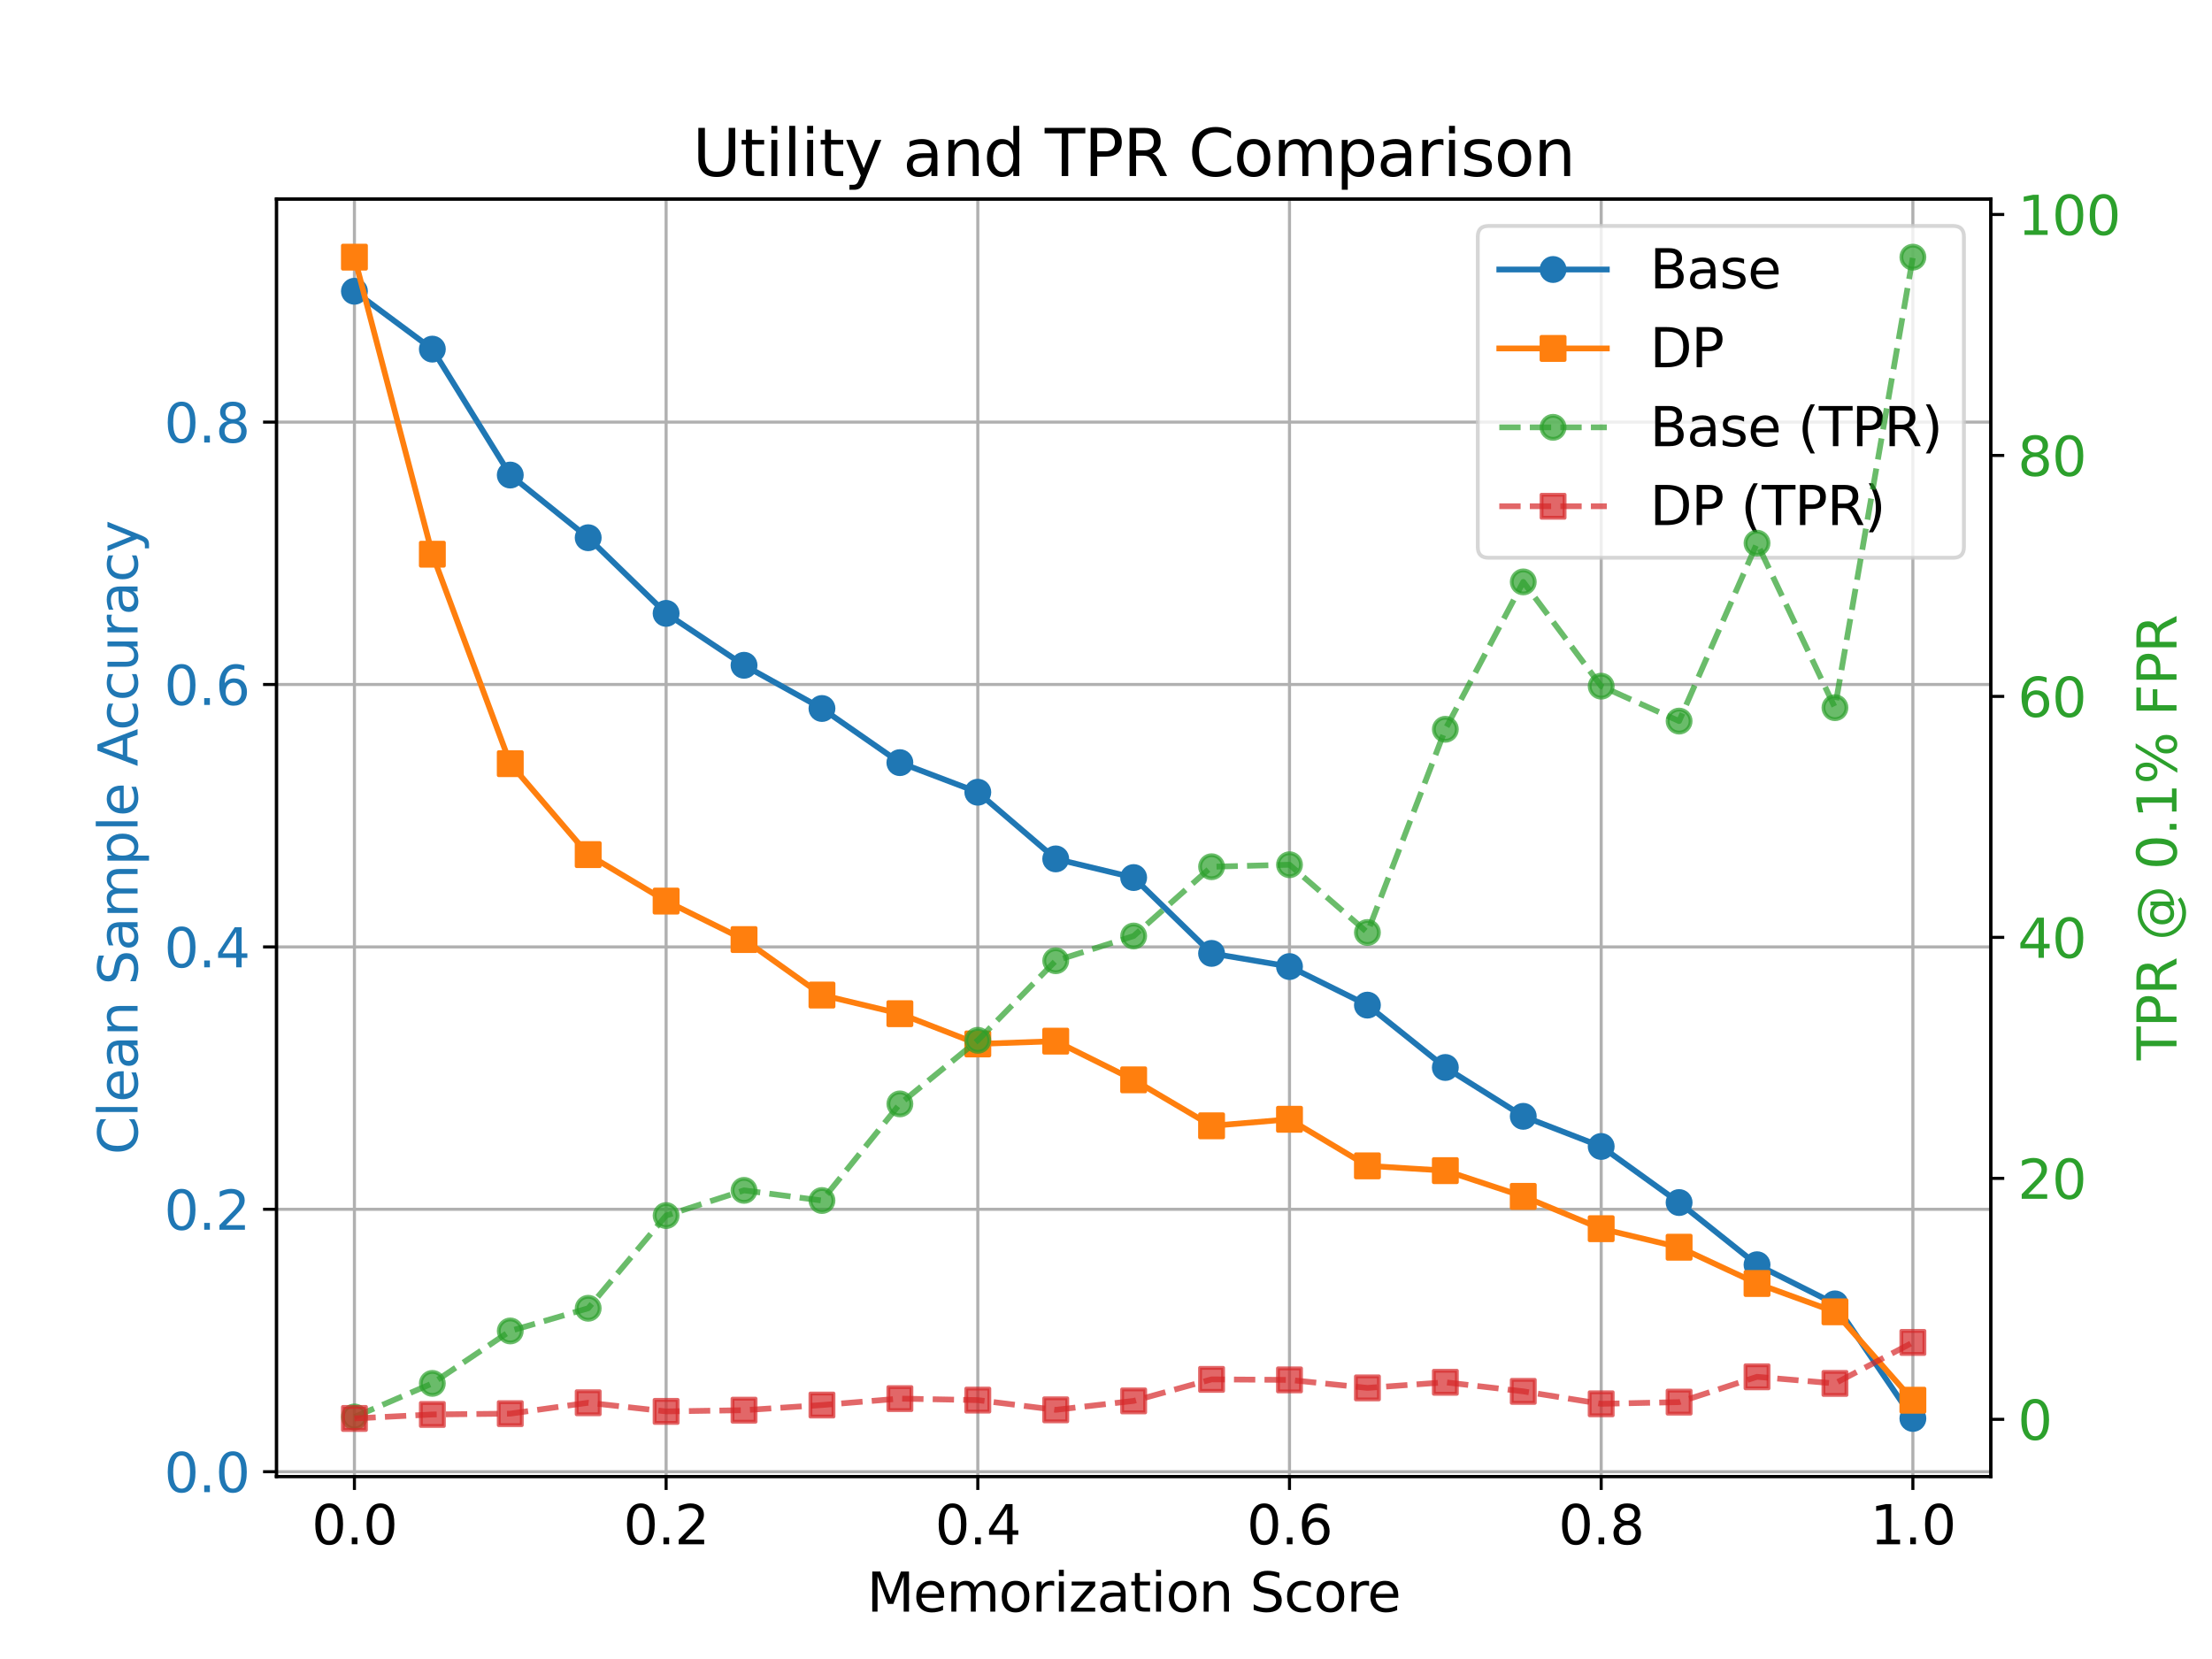 <?xml version="1.0" encoding="utf-8" standalone="no"?>
<!DOCTYPE svg PUBLIC "-//W3C//DTD SVG 1.1//EN"
  "http://www.w3.org/Graphics/SVG/1.1/DTD/svg11.dtd">
<svg xmlns:xlink="http://www.w3.org/1999/xlink" width="576pt" height="432pt" viewBox="0 0 576 432" xmlns="http://www.w3.org/2000/svg" version="1.1">
 <defs>
  <style type="text/css">*{stroke-linejoin: round; stroke-linecap: butt}</style>
 </defs>
 <g id="figure_1">
  <g id="patch_1">
   <path d="M 0 432 
L 576 432 
L 576 0 
L 0 0 
z
" style="fill: #ffffff"/>
  </g>
  <g id="axes_1">
   <g id="patch_2">
    <path d="M 72 384.48 
L 518.4 384.48 
L 518.4 51.84 
L 72 51.84 
z
" style="fill: #ffffff"/>
   </g>
   <g id="matplotlib.axis_1">
    <g id="xtick_1">
     <g id="line2d_1">
      <path d="M 92.291 384.48 
L 92.291 51.84 
" clip-path="url(#pb303de1b55)" style="fill: none; stroke: #b0b0b0; stroke-width: 0.8; stroke-linecap: square"/>
     </g>
     <g id="line2d_2">
      <defs>
       <path id="m6e567c0288" d="M 0 0 
L 0 3.5 
" style="stroke: #000000; stroke-width: 0.8"/>
      </defs>
      <g>
       <use xlink:href="#m6e567c0288" x="92.291" y="384.48" style="stroke: #000000; stroke-width: 0.8"/>
      </g>
     </g>
     <g id="text_1">
      <!-- 0.0 -->
      <g transform="translate(81.159 402.118) scale(0.14 -0.14)">
       <defs>
        <path id="DejaVuSans-30" d="M 2034 4250 
Q 1547 4250 1301 3770 
Q 1056 3291 1056 2328 
Q 1056 1369 1301 889 
Q 1547 409 2034 409 
Q 2525 409 2770 889 
Q 3016 1369 3016 2328 
Q 3016 3291 2770 3770 
Q 2525 4250 2034 4250 
z
M 2034 4750 
Q 2819 4750 3233 4129 
Q 3647 3509 3647 2328 
Q 3647 1150 3233 529 
Q 2819 -91 2034 -91 
Q 1250 -91 836 529 
Q 422 1150 422 2328 
Q 422 3509 836 4129 
Q 1250 4750 2034 4750 
z
" transform="scale(0.016)"/>
        <path id="DejaVuSans-2e" d="M 684 794 
L 1344 794 
L 1344 0 
L 684 0 
L 684 794 
z
" transform="scale(0.016)"/>
       </defs>
       <use xlink:href="#DejaVuSans-30"/>
       <use xlink:href="#DejaVuSans-2e" x="63.623"/>
       <use xlink:href="#DejaVuSans-30" x="95.41"/>
      </g>
     </g>
    </g>
    <g id="xtick_2">
     <g id="line2d_3">
      <path d="M 173.455 384.48 
L 173.455 51.84 
" clip-path="url(#pb303de1b55)" style="fill: none; stroke: #b0b0b0; stroke-width: 0.8; stroke-linecap: square"/>
     </g>
     <g id="line2d_4">
      <g>
       <use xlink:href="#m6e567c0288" x="173.455" y="384.48" style="stroke: #000000; stroke-width: 0.8"/>
      </g>
     </g>
     <g id="text_2">
      <!-- 0.2 -->
      <g transform="translate(162.322 402.118) scale(0.14 -0.14)">
       <defs>
        <path id="DejaVuSans-32" d="M 1228 531 
L 3431 531 
L 3431 0 
L 469 0 
L 469 531 
Q 828 903 1448 1529 
Q 2069 2156 2228 2338 
Q 2531 2678 2651 2914 
Q 2772 3150 2772 3378 
Q 2772 3750 2511 3984 
Q 2250 4219 1831 4219 
Q 1534 4219 1204 4116 
Q 875 4013 500 3803 
L 500 4441 
Q 881 4594 1212 4672 
Q 1544 4750 1819 4750 
Q 2544 4750 2975 4387 
Q 3406 4025 3406 3419 
Q 3406 3131 3298 2873 
Q 3191 2616 2906 2266 
Q 2828 2175 2409 1742 
Q 1991 1309 1228 531 
z
" transform="scale(0.016)"/>
       </defs>
       <use xlink:href="#DejaVuSans-30"/>
       <use xlink:href="#DejaVuSans-2e" x="63.623"/>
       <use xlink:href="#DejaVuSans-32" x="95.41"/>
      </g>
     </g>
    </g>
    <g id="xtick_3">
     <g id="line2d_5">
      <path d="M 254.618 384.48 
L 254.618 51.84 
" clip-path="url(#pb303de1b55)" style="fill: none; stroke: #b0b0b0; stroke-width: 0.8; stroke-linecap: square"/>
     </g>
     <g id="line2d_6">
      <g>
       <use xlink:href="#m6e567c0288" x="254.618" y="384.48" style="stroke: #000000; stroke-width: 0.8"/>
      </g>
     </g>
     <g id="text_3">
      <!-- 0.4 -->
      <g transform="translate(243.486 402.118) scale(0.14 -0.14)">
       <defs>
        <path id="DejaVuSans-34" d="M 2419 4116 
L 825 1625 
L 2419 1625 
L 2419 4116 
z
M 2253 4666 
L 3047 4666 
L 3047 1625 
L 3713 1625 
L 3713 1100 
L 3047 1100 
L 3047 0 
L 2419 0 
L 2419 1100 
L 313 1100 
L 313 1709 
L 2253 4666 
z
" transform="scale(0.016)"/>
       </defs>
       <use xlink:href="#DejaVuSans-30"/>
       <use xlink:href="#DejaVuSans-2e" x="63.623"/>
       <use xlink:href="#DejaVuSans-34" x="95.41"/>
      </g>
     </g>
    </g>
    <g id="xtick_4">
     <g id="line2d_7">
      <path d="M 335.782 384.48 
L 335.782 51.84 
" clip-path="url(#pb303de1b55)" style="fill: none; stroke: #b0b0b0; stroke-width: 0.8; stroke-linecap: square"/>
     </g>
     <g id="line2d_8">
      <g>
       <use xlink:href="#m6e567c0288" x="335.782" y="384.48" style="stroke: #000000; stroke-width: 0.8"/>
      </g>
     </g>
     <g id="text_4">
      <!-- 0.6 -->
      <g transform="translate(324.65 402.118) scale(0.14 -0.14)">
       <defs>
        <path id="DejaVuSans-36" d="M 2113 2584 
Q 1688 2584 1439 2293 
Q 1191 2003 1191 1497 
Q 1191 994 1439 701 
Q 1688 409 2113 409 
Q 2538 409 2786 701 
Q 3034 994 3034 1497 
Q 3034 2003 2786 2293 
Q 2538 2584 2113 2584 
z
M 3366 4563 
L 3366 3988 
Q 3128 4100 2886 4159 
Q 2644 4219 2406 4219 
Q 1781 4219 1451 3797 
Q 1122 3375 1075 2522 
Q 1259 2794 1537 2939 
Q 1816 3084 2150 3084 
Q 2853 3084 3261 2657 
Q 3669 2231 3669 1497 
Q 3669 778 3244 343 
Q 2819 -91 2113 -91 
Q 1303 -91 875 529 
Q 447 1150 447 2328 
Q 447 3434 972 4092 
Q 1497 4750 2381 4750 
Q 2619 4750 2861 4703 
Q 3103 4656 3366 4563 
z
" transform="scale(0.016)"/>
       </defs>
       <use xlink:href="#DejaVuSans-30"/>
       <use xlink:href="#DejaVuSans-2e" x="63.623"/>
       <use xlink:href="#DejaVuSans-36" x="95.41"/>
      </g>
     </g>
    </g>
    <g id="xtick_5">
     <g id="line2d_9">
      <path d="M 416.945 384.48 
L 416.945 51.84 
" clip-path="url(#pb303de1b55)" style="fill: none; stroke: #b0b0b0; stroke-width: 0.8; stroke-linecap: square"/>
     </g>
     <g id="line2d_10">
      <g>
       <use xlink:href="#m6e567c0288" x="416.945" y="384.48" style="stroke: #000000; stroke-width: 0.8"/>
      </g>
     </g>
     <g id="text_5">
      <!-- 0.8 -->
      <g transform="translate(405.813 402.118) scale(0.14 -0.14)">
       <defs>
        <path id="DejaVuSans-38" d="M 2034 2216 
Q 1584 2216 1326 1975 
Q 1069 1734 1069 1313 
Q 1069 891 1326 650 
Q 1584 409 2034 409 
Q 2484 409 2743 651 
Q 3003 894 3003 1313 
Q 3003 1734 2745 1975 
Q 2488 2216 2034 2216 
z
M 1403 2484 
Q 997 2584 770 2862 
Q 544 3141 544 3541 
Q 544 4100 942 4425 
Q 1341 4750 2034 4750 
Q 2731 4750 3128 4425 
Q 3525 4100 3525 3541 
Q 3525 3141 3298 2862 
Q 3072 2584 2669 2484 
Q 3125 2378 3379 2068 
Q 3634 1759 3634 1313 
Q 3634 634 3220 271 
Q 2806 -91 2034 -91 
Q 1263 -91 848 271 
Q 434 634 434 1313 
Q 434 1759 690 2068 
Q 947 2378 1403 2484 
z
M 1172 3481 
Q 1172 3119 1398 2916 
Q 1625 2713 2034 2713 
Q 2441 2713 2670 2916 
Q 2900 3119 2900 3481 
Q 2900 3844 2670 4047 
Q 2441 4250 2034 4250 
Q 1625 4250 1398 4047 
Q 1172 3844 1172 3481 
z
" transform="scale(0.016)"/>
       </defs>
       <use xlink:href="#DejaVuSans-30"/>
       <use xlink:href="#DejaVuSans-2e" x="63.623"/>
       <use xlink:href="#DejaVuSans-38" x="95.41"/>
      </g>
     </g>
    </g>
    <g id="xtick_6">
     <g id="line2d_11">
      <path d="M 498.109 384.48 
L 498.109 51.84 
" clip-path="url(#pb303de1b55)" style="fill: none; stroke: #b0b0b0; stroke-width: 0.8; stroke-linecap: square"/>
     </g>
     <g id="line2d_12">
      <g>
       <use xlink:href="#m6e567c0288" x="498.109" y="384.48" style="stroke: #000000; stroke-width: 0.8"/>
      </g>
     </g>
     <g id="text_6">
      <!-- 1.0 -->
      <g transform="translate(486.977 402.118) scale(0.14 -0.14)">
       <defs>
        <path id="DejaVuSans-31" d="M 794 531 
L 1825 531 
L 1825 4091 
L 703 3866 
L 703 4441 
L 1819 4666 
L 2450 4666 
L 2450 531 
L 3481 531 
L 3481 0 
L 794 0 
L 794 531 
z
" transform="scale(0.016)"/>
       </defs>
       <use xlink:href="#DejaVuSans-31"/>
       <use xlink:href="#DejaVuSans-2e" x="63.623"/>
       <use xlink:href="#DejaVuSans-30" x="95.41"/>
      </g>
     </g>
    </g>
    <g id="text_7">
     <!-- Memorization Score -->
     <g transform="translate(225.729 419.667) scale(0.14 -0.14)">
      <defs>
       <path id="DejaVuSans-4d" d="M 628 4666 
L 1569 4666 
L 2759 1491 
L 3956 4666 
L 4897 4666 
L 4897 0 
L 4281 0 
L 4281 4097 
L 3078 897 
L 2444 897 
L 1241 4097 
L 1241 0 
L 628 0 
L 628 4666 
z
" transform="scale(0.016)"/>
       <path id="DejaVuSans-65" d="M 3597 1894 
L 3597 1613 
L 953 1613 
Q 991 1019 1311 708 
Q 1631 397 2203 397 
Q 2534 397 2845 478 
Q 3156 559 3463 722 
L 3463 178 
Q 3153 47 2828 -22 
Q 2503 -91 2169 -91 
Q 1331 -91 842 396 
Q 353 884 353 1716 
Q 353 2575 817 3079 
Q 1281 3584 2069 3584 
Q 2775 3584 3186 3129 
Q 3597 2675 3597 1894 
z
M 3022 2063 
Q 3016 2534 2758 2815 
Q 2500 3097 2075 3097 
Q 1594 3097 1305 2825 
Q 1016 2553 972 2059 
L 3022 2063 
z
" transform="scale(0.016)"/>
       <path id="DejaVuSans-6d" d="M 3328 2828 
Q 3544 3216 3844 3400 
Q 4144 3584 4550 3584 
Q 5097 3584 5394 3201 
Q 5691 2819 5691 2113 
L 5691 0 
L 5113 0 
L 5113 2094 
Q 5113 2597 4934 2840 
Q 4756 3084 4391 3084 
Q 3944 3084 3684 2787 
Q 3425 2491 3425 1978 
L 3425 0 
L 2847 0 
L 2847 2094 
Q 2847 2600 2669 2842 
Q 2491 3084 2119 3084 
Q 1678 3084 1418 2786 
Q 1159 2488 1159 1978 
L 1159 0 
L 581 0 
L 581 3500 
L 1159 3500 
L 1159 2956 
Q 1356 3278 1631 3431 
Q 1906 3584 2284 3584 
Q 2666 3584 2933 3390 
Q 3200 3197 3328 2828 
z
" transform="scale(0.016)"/>
       <path id="DejaVuSans-6f" d="M 1959 3097 
Q 1497 3097 1228 2736 
Q 959 2375 959 1747 
Q 959 1119 1226 758 
Q 1494 397 1959 397 
Q 2419 397 2687 759 
Q 2956 1122 2956 1747 
Q 2956 2369 2687 2733 
Q 2419 3097 1959 3097 
z
M 1959 3584 
Q 2709 3584 3137 3096 
Q 3566 2609 3566 1747 
Q 3566 888 3137 398 
Q 2709 -91 1959 -91 
Q 1206 -91 779 398 
Q 353 888 353 1747 
Q 353 2609 779 3096 
Q 1206 3584 1959 3584 
z
" transform="scale(0.016)"/>
       <path id="DejaVuSans-72" d="M 2631 2963 
Q 2534 3019 2420 3045 
Q 2306 3072 2169 3072 
Q 1681 3072 1420 2755 
Q 1159 2438 1159 1844 
L 1159 0 
L 581 0 
L 581 3500 
L 1159 3500 
L 1159 2956 
Q 1341 3275 1631 3429 
Q 1922 3584 2338 3584 
Q 2397 3584 2469 3576 
Q 2541 3569 2628 3553 
L 2631 2963 
z
" transform="scale(0.016)"/>
       <path id="DejaVuSans-69" d="M 603 3500 
L 1178 3500 
L 1178 0 
L 603 0 
L 603 3500 
z
M 603 4863 
L 1178 4863 
L 1178 4134 
L 603 4134 
L 603 4863 
z
" transform="scale(0.016)"/>
       <path id="DejaVuSans-7a" d="M 353 3500 
L 3084 3500 
L 3084 2975 
L 922 459 
L 3084 459 
L 3084 0 
L 275 0 
L 275 525 
L 2438 3041 
L 353 3041 
L 353 3500 
z
" transform="scale(0.016)"/>
       <path id="DejaVuSans-61" d="M 2194 1759 
Q 1497 1759 1228 1600 
Q 959 1441 959 1056 
Q 959 750 1161 570 
Q 1363 391 1709 391 
Q 2188 391 2477 730 
Q 2766 1069 2766 1631 
L 2766 1759 
L 2194 1759 
z
M 3341 1997 
L 3341 0 
L 2766 0 
L 2766 531 
Q 2569 213 2275 61 
Q 1981 -91 1556 -91 
Q 1019 -91 701 211 
Q 384 513 384 1019 
Q 384 1609 779 1909 
Q 1175 2209 1959 2209 
L 2766 2209 
L 2766 2266 
Q 2766 2663 2505 2880 
Q 2244 3097 1772 3097 
Q 1472 3097 1187 3025 
Q 903 2953 641 2809 
L 641 3341 
Q 956 3463 1253 3523 
Q 1550 3584 1831 3584 
Q 2591 3584 2966 3190 
Q 3341 2797 3341 1997 
z
" transform="scale(0.016)"/>
       <path id="DejaVuSans-74" d="M 1172 4494 
L 1172 3500 
L 2356 3500 
L 2356 3053 
L 1172 3053 
L 1172 1153 
Q 1172 725 1289 603 
Q 1406 481 1766 481 
L 2356 481 
L 2356 0 
L 1766 0 
Q 1100 0 847 248 
Q 594 497 594 1153 
L 594 3053 
L 172 3053 
L 172 3500 
L 594 3500 
L 594 4494 
L 1172 4494 
z
" transform="scale(0.016)"/>
       <path id="DejaVuSans-6e" d="M 3513 2113 
L 3513 0 
L 2938 0 
L 2938 2094 
Q 2938 2591 2744 2837 
Q 2550 3084 2163 3084 
Q 1697 3084 1428 2787 
Q 1159 2491 1159 1978 
L 1159 0 
L 581 0 
L 581 3500 
L 1159 3500 
L 1159 2956 
Q 1366 3272 1645 3428 
Q 1925 3584 2291 3584 
Q 2894 3584 3203 3211 
Q 3513 2838 3513 2113 
z
" transform="scale(0.016)"/>
       <path id="DejaVuSans-20" transform="scale(0.016)"/>
       <path id="DejaVuSans-53" d="M 3425 4513 
L 3425 3897 
Q 3066 4069 2747 4153 
Q 2428 4238 2131 4238 
Q 1616 4238 1336 4038 
Q 1056 3838 1056 3469 
Q 1056 3159 1242 3001 
Q 1428 2844 1947 2747 
L 2328 2669 
Q 3034 2534 3370 2195 
Q 3706 1856 3706 1288 
Q 3706 609 3251 259 
Q 2797 -91 1919 -91 
Q 1588 -91 1214 -16 
Q 841 59 441 206 
L 441 856 
Q 825 641 1194 531 
Q 1563 422 1919 422 
Q 2459 422 2753 634 
Q 3047 847 3047 1241 
Q 3047 1584 2836 1778 
Q 2625 1972 2144 2069 
L 1759 2144 
Q 1053 2284 737 2584 
Q 422 2884 422 3419 
Q 422 4038 858 4394 
Q 1294 4750 2059 4750 
Q 2388 4750 2728 4690 
Q 3069 4631 3425 4513 
z
" transform="scale(0.016)"/>
       <path id="DejaVuSans-63" d="M 3122 3366 
L 3122 2828 
Q 2878 2963 2633 3030 
Q 2388 3097 2138 3097 
Q 1578 3097 1268 2742 
Q 959 2388 959 1747 
Q 959 1106 1268 751 
Q 1578 397 2138 397 
Q 2388 397 2633 464 
Q 2878 531 3122 666 
L 3122 134 
Q 2881 22 2623 -34 
Q 2366 -91 2075 -91 
Q 1284 -91 818 406 
Q 353 903 353 1747 
Q 353 2603 823 3093 
Q 1294 3584 2113 3584 
Q 2378 3584 2631 3529 
Q 2884 3475 3122 3366 
z
" transform="scale(0.016)"/>
      </defs>
      <use xlink:href="#DejaVuSans-4d"/>
      <use xlink:href="#DejaVuSans-65" x="86.279"/>
      <use xlink:href="#DejaVuSans-6d" x="147.803"/>
      <use xlink:href="#DejaVuSans-6f" x="245.215"/>
      <use xlink:href="#DejaVuSans-72" x="306.396"/>
      <use xlink:href="#DejaVuSans-69" x="347.51"/>
      <use xlink:href="#DejaVuSans-7a" x="375.293"/>
      <use xlink:href="#DejaVuSans-61" x="427.783"/>
      <use xlink:href="#DejaVuSans-74" x="489.062"/>
      <use xlink:href="#DejaVuSans-69" x="528.271"/>
      <use xlink:href="#DejaVuSans-6f" x="556.055"/>
      <use xlink:href="#DejaVuSans-6e" x="617.236"/>
      <use xlink:href="#DejaVuSans-20" x="680.615"/>
      <use xlink:href="#DejaVuSans-53" x="712.402"/>
      <use xlink:href="#DejaVuSans-63" x="775.879"/>
      <use xlink:href="#DejaVuSans-6f" x="830.859"/>
      <use xlink:href="#DejaVuSans-72" x="892.041"/>
      <use xlink:href="#DejaVuSans-65" x="930.904"/>
     </g>
    </g>
   </g>
   <g id="matplotlib.axis_2">
    <g id="ytick_1">
     <g id="line2d_13">
      <path d="M 72 383.227 
L 518.4 383.227 
" clip-path="url(#pb303de1b55)" style="fill: none; stroke: #b0b0b0; stroke-width: 0.8; stroke-linecap: square"/>
     </g>
     <g id="line2d_14">
      <defs>
       <path id="m13c8b19782" d="M 0 0 
L -3.5 0 
" style="stroke: #000000; stroke-width: 0.8"/>
      </defs>
      <g>
       <use xlink:href="#m13c8b19782" x="72" y="383.227" style="stroke: #000000; stroke-width: 0.8"/>
      </g>
     </g>
     <g id="text_8">
      <!-- 0.0 -->
      <g style="fill: #1f77b4" transform="translate(42.736 388.546) scale(0.14 -0.14)">
       <use xlink:href="#DejaVuSans-30"/>
       <use xlink:href="#DejaVuSans-2e" x="63.623"/>
       <use xlink:href="#DejaVuSans-30" x="95.41"/>
      </g>
     </g>
    </g>
    <g id="ytick_2">
     <g id="line2d_15">
      <path d="M 72 314.899 
L 518.4 314.899 
" clip-path="url(#pb303de1b55)" style="fill: none; stroke: #b0b0b0; stroke-width: 0.8; stroke-linecap: square"/>
     </g>
     <g id="line2d_16">
      <g>
       <use xlink:href="#m13c8b19782" x="72" y="314.899" style="stroke: #000000; stroke-width: 0.8"/>
      </g>
     </g>
     <g id="text_9">
      <!-- 0.2 -->
      <g style="fill: #1f77b4" transform="translate(42.736 320.218) scale(0.14 -0.14)">
       <use xlink:href="#DejaVuSans-30"/>
       <use xlink:href="#DejaVuSans-2e" x="63.623"/>
       <use xlink:href="#DejaVuSans-32" x="95.41"/>
      </g>
     </g>
    </g>
    <g id="ytick_3">
     <g id="line2d_17">
      <path d="M 72 246.57 
L 518.4 246.57 
" clip-path="url(#pb303de1b55)" style="fill: none; stroke: #b0b0b0; stroke-width: 0.8; stroke-linecap: square"/>
     </g>
     <g id="line2d_18">
      <g>
       <use xlink:href="#m13c8b19782" x="72" y="246.57" style="stroke: #000000; stroke-width: 0.8"/>
      </g>
     </g>
     <g id="text_10">
      <!-- 0.4 -->
      <g style="fill: #1f77b4" transform="translate(42.736 251.889) scale(0.14 -0.14)">
       <use xlink:href="#DejaVuSans-30"/>
       <use xlink:href="#DejaVuSans-2e" x="63.623"/>
       <use xlink:href="#DejaVuSans-34" x="95.41"/>
      </g>
     </g>
    </g>
    <g id="ytick_4">
     <g id="line2d_19">
      <path d="M 72 178.242 
L 518.4 178.242 
" clip-path="url(#pb303de1b55)" style="fill: none; stroke: #b0b0b0; stroke-width: 0.8; stroke-linecap: square"/>
     </g>
     <g id="line2d_20">
      <g>
       <use xlink:href="#m13c8b19782" x="72" y="178.242" style="stroke: #000000; stroke-width: 0.8"/>
      </g>
     </g>
     <g id="text_11">
      <!-- 0.6 -->
      <g style="fill: #1f77b4" transform="translate(42.736 183.561) scale(0.14 -0.14)">
       <use xlink:href="#DejaVuSans-30"/>
       <use xlink:href="#DejaVuSans-2e" x="63.623"/>
       <use xlink:href="#DejaVuSans-36" x="95.41"/>
      </g>
     </g>
    </g>
    <g id="ytick_5">
     <g id="line2d_21">
      <path d="M 72 109.914 
L 518.4 109.914 
" clip-path="url(#pb303de1b55)" style="fill: none; stroke: #b0b0b0; stroke-width: 0.8; stroke-linecap: square"/>
     </g>
     <g id="line2d_22">
      <g>
       <use xlink:href="#m13c8b19782" x="72" y="109.914" style="stroke: #000000; stroke-width: 0.8"/>
      </g>
     </g>
     <g id="text_12">
      <!-- 0.8 -->
      <g style="fill: #1f77b4" transform="translate(42.736 115.233) scale(0.14 -0.14)">
       <use xlink:href="#DejaVuSans-30"/>
       <use xlink:href="#DejaVuSans-2e" x="63.623"/>
       <use xlink:href="#DejaVuSans-38" x="95.41"/>
      </g>
     </g>
    </g>
    <g id="text_13">
     <!-- Clean Sample Accuracy -->
     <g style="fill: #1f77b4" transform="translate(35.824 300.682) rotate(-90) scale(0.14 -0.14)">
      <defs>
       <path id="DejaVuSans-43" d="M 4122 4306 
L 4122 3641 
Q 3803 3938 3442 4084 
Q 3081 4231 2675 4231 
Q 1875 4231 1450 3742 
Q 1025 3253 1025 2328 
Q 1025 1406 1450 917 
Q 1875 428 2675 428 
Q 3081 428 3442 575 
Q 3803 722 4122 1019 
L 4122 359 
Q 3791 134 3420 21 
Q 3050 -91 2638 -91 
Q 1578 -91 968 557 
Q 359 1206 359 2328 
Q 359 3453 968 4101 
Q 1578 4750 2638 4750 
Q 3056 4750 3426 4639 
Q 3797 4528 4122 4306 
z
" transform="scale(0.016)"/>
       <path id="DejaVuSans-6c" d="M 603 4863 
L 1178 4863 
L 1178 0 
L 603 0 
L 603 4863 
z
" transform="scale(0.016)"/>
       <path id="DejaVuSans-70" d="M 1159 525 
L 1159 -1331 
L 581 -1331 
L 581 3500 
L 1159 3500 
L 1159 2969 
Q 1341 3281 1617 3432 
Q 1894 3584 2278 3584 
Q 2916 3584 3314 3078 
Q 3713 2572 3713 1747 
Q 3713 922 3314 415 
Q 2916 -91 2278 -91 
Q 1894 -91 1617 61 
Q 1341 213 1159 525 
z
M 3116 1747 
Q 3116 2381 2855 2742 
Q 2594 3103 2138 3103 
Q 1681 3103 1420 2742 
Q 1159 2381 1159 1747 
Q 1159 1113 1420 752 
Q 1681 391 2138 391 
Q 2594 391 2855 752 
Q 3116 1113 3116 1747 
z
" transform="scale(0.016)"/>
       <path id="DejaVuSans-41" d="M 2188 4044 
L 1331 1722 
L 3047 1722 
L 2188 4044 
z
M 1831 4666 
L 2547 4666 
L 4325 0 
L 3669 0 
L 3244 1197 
L 1141 1197 
L 716 0 
L 50 0 
L 1831 4666 
z
" transform="scale(0.016)"/>
       <path id="DejaVuSans-75" d="M 544 1381 
L 544 3500 
L 1119 3500 
L 1119 1403 
Q 1119 906 1312 657 
Q 1506 409 1894 409 
Q 2359 409 2629 706 
Q 2900 1003 2900 1516 
L 2900 3500 
L 3475 3500 
L 3475 0 
L 2900 0 
L 2900 538 
Q 2691 219 2414 64 
Q 2138 -91 1772 -91 
Q 1169 -91 856 284 
Q 544 659 544 1381 
z
M 1991 3584 
L 1991 3584 
z
" transform="scale(0.016)"/>
       <path id="DejaVuSans-79" d="M 2059 -325 
Q 1816 -950 1584 -1140 
Q 1353 -1331 966 -1331 
L 506 -1331 
L 506 -850 
L 844 -850 
Q 1081 -850 1212 -737 
Q 1344 -625 1503 -206 
L 1606 56 
L 191 3500 
L 800 3500 
L 1894 763 
L 2988 3500 
L 3597 3500 
L 2059 -325 
z
" transform="scale(0.016)"/>
      </defs>
      <use xlink:href="#DejaVuSans-43"/>
      <use xlink:href="#DejaVuSans-6c" x="69.824"/>
      <use xlink:href="#DejaVuSans-65" x="97.607"/>
      <use xlink:href="#DejaVuSans-61" x="159.131"/>
      <use xlink:href="#DejaVuSans-6e" x="220.41"/>
      <use xlink:href="#DejaVuSans-20" x="283.789"/>
      <use xlink:href="#DejaVuSans-53" x="315.576"/>
      <use xlink:href="#DejaVuSans-61" x="379.053"/>
      <use xlink:href="#DejaVuSans-6d" x="440.332"/>
      <use xlink:href="#DejaVuSans-70" x="537.744"/>
      <use xlink:href="#DejaVuSans-6c" x="601.221"/>
      <use xlink:href="#DejaVuSans-65" x="629.004"/>
      <use xlink:href="#DejaVuSans-20" x="690.527"/>
      <use xlink:href="#DejaVuSans-41" x="722.314"/>
      <use xlink:href="#DejaVuSans-63" x="788.973"/>
      <use xlink:href="#DejaVuSans-63" x="843.953"/>
      <use xlink:href="#DejaVuSans-75" x="898.934"/>
      <use xlink:href="#DejaVuSans-72" x="962.312"/>
      <use xlink:href="#DejaVuSans-61" x="1003.426"/>
      <use xlink:href="#DejaVuSans-63" x="1064.705"/>
      <use xlink:href="#DejaVuSans-79" x="1119.686"/>
     </g>
    </g>
   </g>
   <g id="line2d_23">
    <path d="M 92.291 75.841 
L 112.582 90.912 
L 132.873 123.703 
L 153.164 140.024 
L 173.455 159.721 
L 193.745 173.239 
L 214.036 184.492 
L 234.327 198.588 
L 254.618 206.294 
L 274.909 223.654 
L 295.2 228.514 
L 315.491 248.261 
L 335.782 251.689 
L 356.073 261.73 
L 376.364 277.969 
L 396.655 290.69 
L 416.945 298.537 
L 437.236 313.141 
L 457.527 329.332 
L 477.818 339.524 
L 498.109 369.36 
" clip-path="url(#pb303de1b55)" style="fill: none; stroke: #1f77b4; stroke-width: 1.5; stroke-linecap: square"/>
    <defs>
     <path id="meb843ace9c" d="M 0 3 
C 0.796 3 1.559 2.684 2.121 2.121 
C 2.684 1.559 3 0.796 3 0 
C 3 -0.796 2.684 -1.559 2.121 -2.121 
C 1.559 -2.684 0.796 -3 0 -3 
C -0.796 -3 -1.559 -2.684 -2.121 -2.121 
C -2.684 -1.559 -3 -0.796 -3 0 
C -3 0.796 -2.684 1.559 -2.121 2.121 
C -1.559 2.684 -0.796 3 0 3 
z
" style="stroke: #1f77b4"/>
    </defs>
    <g clip-path="url(#pb303de1b55)">
     <use xlink:href="#meb843ace9c" x="92.291" y="75.841" style="fill: #1f77b4; stroke: #1f77b4"/>
     <use xlink:href="#meb843ace9c" x="112.582" y="90.912" style="fill: #1f77b4; stroke: #1f77b4"/>
     <use xlink:href="#meb843ace9c" x="132.873" y="123.703" style="fill: #1f77b4; stroke: #1f77b4"/>
     <use xlink:href="#meb843ace9c" x="153.164" y="140.024" style="fill: #1f77b4; stroke: #1f77b4"/>
     <use xlink:href="#meb843ace9c" x="173.455" y="159.721" style="fill: #1f77b4; stroke: #1f77b4"/>
     <use xlink:href="#meb843ace9c" x="193.745" y="173.239" style="fill: #1f77b4; stroke: #1f77b4"/>
     <use xlink:href="#meb843ace9c" x="214.036" y="184.492" style="fill: #1f77b4; stroke: #1f77b4"/>
     <use xlink:href="#meb843ace9c" x="234.327" y="198.588" style="fill: #1f77b4; stroke: #1f77b4"/>
     <use xlink:href="#meb843ace9c" x="254.618" y="206.294" style="fill: #1f77b4; stroke: #1f77b4"/>
     <use xlink:href="#meb843ace9c" x="274.909" y="223.654" style="fill: #1f77b4; stroke: #1f77b4"/>
     <use xlink:href="#meb843ace9c" x="295.2" y="228.514" style="fill: #1f77b4; stroke: #1f77b4"/>
     <use xlink:href="#meb843ace9c" x="315.491" y="248.261" style="fill: #1f77b4; stroke: #1f77b4"/>
     <use xlink:href="#meb843ace9c" x="335.782" y="251.689" style="fill: #1f77b4; stroke: #1f77b4"/>
     <use xlink:href="#meb843ace9c" x="356.073" y="261.73" style="fill: #1f77b4; stroke: #1f77b4"/>
     <use xlink:href="#meb843ace9c" x="376.364" y="277.969" style="fill: #1f77b4; stroke: #1f77b4"/>
     <use xlink:href="#meb843ace9c" x="396.655" y="290.69" style="fill: #1f77b4; stroke: #1f77b4"/>
     <use xlink:href="#meb843ace9c" x="416.945" y="298.537" style="fill: #1f77b4; stroke: #1f77b4"/>
     <use xlink:href="#meb843ace9c" x="437.236" y="313.141" style="fill: #1f77b4; stroke: #1f77b4"/>
     <use xlink:href="#meb843ace9c" x="457.527" y="329.332" style="fill: #1f77b4; stroke: #1f77b4"/>
     <use xlink:href="#meb843ace9c" x="477.818" y="339.524" style="fill: #1f77b4; stroke: #1f77b4"/>
     <use xlink:href="#meb843ace9c" x="498.109" y="369.36" style="fill: #1f77b4; stroke: #1f77b4"/>
    </g>
   </g>
   <g id="line2d_24">
    <path d="M 92.291 66.96 
L 112.582 144.314 
L 132.873 198.859 
L 153.164 222.535 
L 173.455 234.638 
L 193.745 244.662 
L 214.036 259.112 
L 234.327 263.956 
L 254.618 271.838 
L 274.909 271.113 
L 295.2 281.189 
L 315.491 293.162 
L 335.782 291.461 
L 356.073 303.585 
L 376.364 304.83 
L 396.655 311.536 
L 416.945 319.953 
L 437.236 324.776 
L 457.527 334.219 
L 477.818 341.597 
L 498.109 364.61 
" clip-path="url(#pb303de1b55)" style="fill: none; stroke: #ff7f0e; stroke-width: 1.5; stroke-linecap: square"/>
    <defs>
     <path id="m3d140b5548" d="M -3 3 
L 3 3 
L 3 -3 
L -3 -3 
z
" style="stroke: #ff7f0e; stroke-linejoin: miter"/>
    </defs>
    <g clip-path="url(#pb303de1b55)">
     <use xlink:href="#m3d140b5548" x="92.291" y="66.96" style="fill: #ff7f0e; stroke: #ff7f0e; stroke-linejoin: miter"/>
     <use xlink:href="#m3d140b5548" x="112.582" y="144.314" style="fill: #ff7f0e; stroke: #ff7f0e; stroke-linejoin: miter"/>
     <use xlink:href="#m3d140b5548" x="132.873" y="198.859" style="fill: #ff7f0e; stroke: #ff7f0e; stroke-linejoin: miter"/>
     <use xlink:href="#m3d140b5548" x="153.164" y="222.535" style="fill: #ff7f0e; stroke: #ff7f0e; stroke-linejoin: miter"/>
     <use xlink:href="#m3d140b5548" x="173.455" y="234.638" style="fill: #ff7f0e; stroke: #ff7f0e; stroke-linejoin: miter"/>
     <use xlink:href="#m3d140b5548" x="193.745" y="244.662" style="fill: #ff7f0e; stroke: #ff7f0e; stroke-linejoin: miter"/>
     <use xlink:href="#m3d140b5548" x="214.036" y="259.112" style="fill: #ff7f0e; stroke: #ff7f0e; stroke-linejoin: miter"/>
     <use xlink:href="#m3d140b5548" x="234.327" y="263.956" style="fill: #ff7f0e; stroke: #ff7f0e; stroke-linejoin: miter"/>
     <use xlink:href="#m3d140b5548" x="254.618" y="271.838" style="fill: #ff7f0e; stroke: #ff7f0e; stroke-linejoin: miter"/>
     <use xlink:href="#m3d140b5548" x="274.909" y="271.113" style="fill: #ff7f0e; stroke: #ff7f0e; stroke-linejoin: miter"/>
     <use xlink:href="#m3d140b5548" x="295.2" y="281.189" style="fill: #ff7f0e; stroke: #ff7f0e; stroke-linejoin: miter"/>
     <use xlink:href="#m3d140b5548" x="315.491" y="293.162" style="fill: #ff7f0e; stroke: #ff7f0e; stroke-linejoin: miter"/>
     <use xlink:href="#m3d140b5548" x="335.782" y="291.461" style="fill: #ff7f0e; stroke: #ff7f0e; stroke-linejoin: miter"/>
     <use xlink:href="#m3d140b5548" x="356.073" y="303.585" style="fill: #ff7f0e; stroke: #ff7f0e; stroke-linejoin: miter"/>
     <use xlink:href="#m3d140b5548" x="376.364" y="304.83" style="fill: #ff7f0e; stroke: #ff7f0e; stroke-linejoin: miter"/>
     <use xlink:href="#m3d140b5548" x="396.655" y="311.536" style="fill: #ff7f0e; stroke: #ff7f0e; stroke-linejoin: miter"/>
     <use xlink:href="#m3d140b5548" x="416.945" y="319.953" style="fill: #ff7f0e; stroke: #ff7f0e; stroke-linejoin: miter"/>
     <use xlink:href="#m3d140b5548" x="437.236" y="324.776" style="fill: #ff7f0e; stroke: #ff7f0e; stroke-linejoin: miter"/>
     <use xlink:href="#m3d140b5548" x="457.527" y="334.219" style="fill: #ff7f0e; stroke: #ff7f0e; stroke-linejoin: miter"/>
     <use xlink:href="#m3d140b5548" x="477.818" y="341.597" style="fill: #ff7f0e; stroke: #ff7f0e; stroke-linejoin: miter"/>
     <use xlink:href="#m3d140b5548" x="498.109" y="364.61" style="fill: #ff7f0e; stroke: #ff7f0e; stroke-linejoin: miter"/>
    </g>
   </g>
   <g id="patch_3">
    <path d="M 72 384.48 
L 72 51.84 
" style="fill: none; stroke: #000000; stroke-width: 0.8; stroke-linejoin: miter; stroke-linecap: square"/>
   </g>
   <g id="patch_4">
    <path d="M 518.4 384.48 
L 518.4 51.84 
" style="fill: none; stroke: #000000; stroke-width: 0.8; stroke-linejoin: miter; stroke-linecap: square"/>
   </g>
   <g id="patch_5">
    <path d="M 72 384.48 
L 518.4 384.48 
" style="fill: none; stroke: #000000; stroke-width: 0.8; stroke-linejoin: miter; stroke-linecap: square"/>
   </g>
   <g id="patch_6">
    <path d="M 72 51.84 
L 518.4 51.84 
" style="fill: none; stroke: #000000; stroke-width: 0.8; stroke-linejoin: miter; stroke-linecap: square"/>
   </g>
   <g id="text_14">
    <!-- Utility and TPR Comparison -->
    <g transform="translate(180.355 45.84) scale(0.168 -0.168)">
     <defs>
      <path id="DejaVuSans-55" d="M 556 4666 
L 1191 4666 
L 1191 1831 
Q 1191 1081 1462 751 
Q 1734 422 2344 422 
Q 2950 422 3222 751 
Q 3494 1081 3494 1831 
L 3494 4666 
L 4128 4666 
L 4128 1753 
Q 4128 841 3676 375 
Q 3225 -91 2344 -91 
Q 1459 -91 1007 375 
Q 556 841 556 1753 
L 556 4666 
z
" transform="scale(0.016)"/>
      <path id="DejaVuSans-64" d="M 2906 2969 
L 2906 4863 
L 3481 4863 
L 3481 0 
L 2906 0 
L 2906 525 
Q 2725 213 2448 61 
Q 2172 -91 1784 -91 
Q 1150 -91 751 415 
Q 353 922 353 1747 
Q 353 2572 751 3078 
Q 1150 3584 1784 3584 
Q 2172 3584 2448 3432 
Q 2725 3281 2906 2969 
z
M 947 1747 
Q 947 1113 1208 752 
Q 1469 391 1925 391 
Q 2381 391 2643 752 
Q 2906 1113 2906 1747 
Q 2906 2381 2643 2742 
Q 2381 3103 1925 3103 
Q 1469 3103 1208 2742 
Q 947 2381 947 1747 
z
" transform="scale(0.016)"/>
      <path id="DejaVuSans-54" d="M -19 4666 
L 3928 4666 
L 3928 4134 
L 2272 4134 
L 2272 0 
L 1638 0 
L 1638 4134 
L -19 4134 
L -19 4666 
z
" transform="scale(0.016)"/>
      <path id="DejaVuSans-50" d="M 1259 4147 
L 1259 2394 
L 2053 2394 
Q 2494 2394 2734 2622 
Q 2975 2850 2975 3272 
Q 2975 3691 2734 3919 
Q 2494 4147 2053 4147 
L 1259 4147 
z
M 628 4666 
L 2053 4666 
Q 2838 4666 3239 4311 
Q 3641 3956 3641 3272 
Q 3641 2581 3239 2228 
Q 2838 1875 2053 1875 
L 1259 1875 
L 1259 0 
L 628 0 
L 628 4666 
z
" transform="scale(0.016)"/>
      <path id="DejaVuSans-52" d="M 2841 2188 
Q 3044 2119 3236 1894 
Q 3428 1669 3622 1275 
L 4263 0 
L 3584 0 
L 2988 1197 
Q 2756 1666 2539 1819 
Q 2322 1972 1947 1972 
L 1259 1972 
L 1259 0 
L 628 0 
L 628 4666 
L 2053 4666 
Q 2853 4666 3247 4331 
Q 3641 3997 3641 3322 
Q 3641 2881 3436 2590 
Q 3231 2300 2841 2188 
z
M 1259 4147 
L 1259 2491 
L 2053 2491 
Q 2509 2491 2742 2702 
Q 2975 2913 2975 3322 
Q 2975 3731 2742 3939 
Q 2509 4147 2053 4147 
L 1259 4147 
z
" transform="scale(0.016)"/>
      <path id="DejaVuSans-73" d="M 2834 3397 
L 2834 2853 
Q 2591 2978 2328 3040 
Q 2066 3103 1784 3103 
Q 1356 3103 1142 2972 
Q 928 2841 928 2578 
Q 928 2378 1081 2264 
Q 1234 2150 1697 2047 
L 1894 2003 
Q 2506 1872 2764 1633 
Q 3022 1394 3022 966 
Q 3022 478 2636 193 
Q 2250 -91 1575 -91 
Q 1294 -91 989 -36 
Q 684 19 347 128 
L 347 722 
Q 666 556 975 473 
Q 1284 391 1588 391 
Q 1994 391 2212 530 
Q 2431 669 2431 922 
Q 2431 1156 2273 1281 
Q 2116 1406 1581 1522 
L 1381 1569 
Q 847 1681 609 1914 
Q 372 2147 372 2553 
Q 372 3047 722 3315 
Q 1072 3584 1716 3584 
Q 2034 3584 2315 3537 
Q 2597 3491 2834 3397 
z
" transform="scale(0.016)"/>
     </defs>
     <use xlink:href="#DejaVuSans-55"/>
     <use xlink:href="#DejaVuSans-74" x="73.193"/>
     <use xlink:href="#DejaVuSans-69" x="112.402"/>
     <use xlink:href="#DejaVuSans-6c" x="140.186"/>
     <use xlink:href="#DejaVuSans-69" x="167.969"/>
     <use xlink:href="#DejaVuSans-74" x="195.752"/>
     <use xlink:href="#DejaVuSans-79" x="234.961"/>
     <use xlink:href="#DejaVuSans-20" x="294.141"/>
     <use xlink:href="#DejaVuSans-61" x="325.928"/>
     <use xlink:href="#DejaVuSans-6e" x="387.207"/>
     <use xlink:href="#DejaVuSans-64" x="450.586"/>
     <use xlink:href="#DejaVuSans-20" x="514.062"/>
     <use xlink:href="#DejaVuSans-54" x="545.85"/>
     <use xlink:href="#DejaVuSans-50" x="606.934"/>
     <use xlink:href="#DejaVuSans-52" x="667.236"/>
     <use xlink:href="#DejaVuSans-20" x="736.719"/>
     <use xlink:href="#DejaVuSans-43" x="768.506"/>
     <use xlink:href="#DejaVuSans-6f" x="838.33"/>
     <use xlink:href="#DejaVuSans-6d" x="899.512"/>
     <use xlink:href="#DejaVuSans-70" x="996.924"/>
     <use xlink:href="#DejaVuSans-61" x="1060.4"/>
     <use xlink:href="#DejaVuSans-72" x="1121.68"/>
     <use xlink:href="#DejaVuSans-69" x="1162.793"/>
     <use xlink:href="#DejaVuSans-73" x="1190.576"/>
     <use xlink:href="#DejaVuSans-6f" x="1242.676"/>
     <use xlink:href="#DejaVuSans-6e" x="1303.857"/>
    </g>
   </g>
   <g id="legend_1">
    <g id="patch_7">
     <path d="M 387.614 145.238 
L 508.6 145.238 
Q 511.4 145.238 511.4 142.438 
L 511.4 61.64 
Q 511.4 58.84 508.6 58.84 
L 387.614 58.84 
Q 384.814 58.84 384.814 61.64 
L 384.814 142.438 
Q 384.814 145.238 387.614 145.238 
z
" style="fill: #ffffff; opacity: 0.8; stroke: #cccccc; stroke-linejoin: miter"/>
    </g>
    <g id="line2d_25">
     <path d="M 390.414 70.178 
L 404.414 70.178 
L 418.414 70.178 
" style="fill: none; stroke: #1f77b4; stroke-width: 1.5; stroke-linecap: square"/>
     <g>
      <use xlink:href="#meb843ace9c" x="404.414" y="70.178" style="fill: #1f77b4; stroke: #1f77b4"/>
     </g>
    </g>
    <g id="text_15">
     <!-- Base -->
     <g transform="translate(429.614 75.078) scale(0.14 -0.14)">
      <defs>
       <path id="DejaVuSans-42" d="M 1259 2228 
L 1259 519 
L 2272 519 
Q 2781 519 3026 730 
Q 3272 941 3272 1375 
Q 3272 1813 3026 2020 
Q 2781 2228 2272 2228 
L 1259 2228 
z
M 1259 4147 
L 1259 2741 
L 2194 2741 
Q 2656 2741 2882 2914 
Q 3109 3088 3109 3444 
Q 3109 3797 2882 3972 
Q 2656 4147 2194 4147 
L 1259 4147 
z
M 628 4666 
L 2241 4666 
Q 2963 4666 3353 4366 
Q 3744 4066 3744 3513 
Q 3744 3084 3544 2831 
Q 3344 2578 2956 2516 
Q 3422 2416 3680 2098 
Q 3938 1781 3938 1306 
Q 3938 681 3513 340 
Q 3088 0 2303 0 
L 628 0 
L 628 4666 
z
" transform="scale(0.016)"/>
      </defs>
      <use xlink:href="#DejaVuSans-42"/>
      <use xlink:href="#DejaVuSans-61" x="68.604"/>
      <use xlink:href="#DejaVuSans-73" x="129.883"/>
      <use xlink:href="#DejaVuSans-65" x="181.982"/>
     </g>
    </g>
    <g id="line2d_26">
     <path d="M 390.414 90.727 
L 404.414 90.727 
L 418.414 90.727 
" style="fill: none; stroke: #ff7f0e; stroke-width: 1.5; stroke-linecap: square"/>
     <g>
      <use xlink:href="#m3d140b5548" x="404.414" y="90.727" style="fill: #ff7f0e; stroke: #ff7f0e; stroke-linejoin: miter"/>
     </g>
    </g>
    <g id="text_16">
     <!-- DP -->
     <g transform="translate(429.614 95.627) scale(0.14 -0.14)">
      <defs>
       <path id="DejaVuSans-44" d="M 1259 4147 
L 1259 519 
L 2022 519 
Q 2988 519 3436 956 
Q 3884 1394 3884 2338 
Q 3884 3275 3436 3711 
Q 2988 4147 2022 4147 
L 1259 4147 
z
M 628 4666 
L 1925 4666 
Q 3281 4666 3915 4102 
Q 4550 3538 4550 2338 
Q 4550 1131 3912 565 
Q 3275 0 1925 0 
L 628 0 
L 628 4666 
z
" transform="scale(0.016)"/>
      </defs>
      <use xlink:href="#DejaVuSans-44"/>
      <use xlink:href="#DejaVuSans-50" x="77.002"/>
     </g>
    </g>
    <g id="line2d_27">
     <path d="M 390.414 111.277 
L 404.414 111.277 
L 418.414 111.277 
" style="fill: none; stroke-dasharray: 5.55,2.4; stroke-dashoffset: 0; stroke: #2ca02c; stroke-opacity: 0.7; stroke-width: 1.5"/>
     <defs>
      <path id="mc244b042a5" d="M 0 3 
C 0.796 3 1.559 2.684 2.121 2.121 
C 2.684 1.559 3 0.796 3 0 
C 3 -0.796 2.684 -1.559 2.121 -2.121 
C 1.559 -2.684 0.796 -3 0 -3 
C -0.796 -3 -1.559 -2.684 -2.121 -2.121 
C -2.684 -1.559 -3 -0.796 -3 0 
C -3 0.796 -2.684 1.559 -2.121 2.121 
C -1.559 2.684 -0.796 3 0 3 
z
" style="stroke: #2ca02c; stroke-opacity: 0.7"/>
     </defs>
     <g>
      <use xlink:href="#mc244b042a5" x="404.414" y="111.277" style="fill: #2ca02c; fill-opacity: 0.7; stroke: #2ca02c; stroke-opacity: 0.7"/>
     </g>
    </g>
    <g id="text_17">
     <!-- Base (TPR) -->
     <g transform="translate(429.614 116.177) scale(0.14 -0.14)">
      <defs>
       <path id="DejaVuSans-28" d="M 1984 4856 
Q 1566 4138 1362 3434 
Q 1159 2731 1159 2009 
Q 1159 1288 1364 580 
Q 1569 -128 1984 -844 
L 1484 -844 
Q 1016 -109 783 600 
Q 550 1309 550 2009 
Q 550 2706 781 3412 
Q 1013 4119 1484 4856 
L 1984 4856 
z
" transform="scale(0.016)"/>
       <path id="DejaVuSans-29" d="M 513 4856 
L 1013 4856 
Q 1481 4119 1714 3412 
Q 1947 2706 1947 2009 
Q 1947 1309 1714 600 
Q 1481 -109 1013 -844 
L 513 -844 
Q 928 -128 1133 580 
Q 1338 1288 1338 2009 
Q 1338 2731 1133 3434 
Q 928 4138 513 4856 
z
" transform="scale(0.016)"/>
      </defs>
      <use xlink:href="#DejaVuSans-42"/>
      <use xlink:href="#DejaVuSans-61" x="68.604"/>
      <use xlink:href="#DejaVuSans-73" x="129.883"/>
      <use xlink:href="#DejaVuSans-65" x="181.982"/>
      <use xlink:href="#DejaVuSans-20" x="243.506"/>
      <use xlink:href="#DejaVuSans-28" x="275.293"/>
      <use xlink:href="#DejaVuSans-54" x="314.307"/>
      <use xlink:href="#DejaVuSans-50" x="375.391"/>
      <use xlink:href="#DejaVuSans-52" x="435.693"/>
      <use xlink:href="#DejaVuSans-29" x="505.176"/>
     </g>
    </g>
    <g id="line2d_28">
     <path d="M 390.414 131.826 
L 404.414 131.826 
L 418.414 131.826 
" style="fill: none; stroke-dasharray: 5.55,2.4; stroke-dashoffset: 0; stroke: #d62728; stroke-opacity: 0.7; stroke-width: 1.5"/>
     <defs>
      <path id="m2b4997fb0b" d="M -3 3 
L 3 3 
L 3 -3 
L -3 -3 
z
" style="stroke: #d62728; stroke-opacity: 0.7; stroke-linejoin: miter"/>
     </defs>
     <g>
      <use xlink:href="#m2b4997fb0b" x="404.414" y="131.826" style="fill: #d62728; fill-opacity: 0.7; stroke: #d62728; stroke-opacity: 0.7; stroke-linejoin: miter"/>
     </g>
    </g>
    <g id="text_18">
     <!-- DP (TPR) -->
     <g transform="translate(429.614 136.726) scale(0.14 -0.14)">
      <use xlink:href="#DejaVuSans-44"/>
      <use xlink:href="#DejaVuSans-50" x="77.002"/>
      <use xlink:href="#DejaVuSans-20" x="137.305"/>
      <use xlink:href="#DejaVuSans-28" x="169.092"/>
      <use xlink:href="#DejaVuSans-54" x="208.105"/>
      <use xlink:href="#DejaVuSans-50" x="269.189"/>
      <use xlink:href="#DejaVuSans-52" x="329.492"/>
      <use xlink:href="#DejaVuSans-29" x="398.975"/>
     </g>
    </g>
   </g>
  </g>
  <g id="axes_2">
   <g id="matplotlib.axis_3">
    <g id="ytick_6">
     <g id="line2d_29">
      <defs>
       <path id="mdab44a539b" d="M 0 0 
L 3.5 0 
" style="stroke: #000000; stroke-width: 0.8"/>
      </defs>
      <g>
       <use xlink:href="#mdab44a539b" x="518.4" y="369.589" style="stroke: #000000; stroke-width: 0.8"/>
      </g>
     </g>
     <g id="text_19">
      <!-- 0 -->
      <g style="fill: #2ca02c" transform="translate(525.4 374.908) scale(0.14 -0.14)">
       <use xlink:href="#DejaVuSans-30"/>
      </g>
     </g>
    </g>
    <g id="ytick_7">
     <g id="line2d_30">
      <g>
       <use xlink:href="#mdab44a539b" x="518.4" y="306.841" style="stroke: #000000; stroke-width: 0.8"/>
      </g>
     </g>
     <g id="text_20">
      <!-- 20 -->
      <g style="fill: #2ca02c" transform="translate(525.4 312.159) scale(0.14 -0.14)">
       <use xlink:href="#DejaVuSans-32"/>
       <use xlink:href="#DejaVuSans-30" x="63.623"/>
      </g>
     </g>
    </g>
    <g id="ytick_8">
     <g id="line2d_31">
      <g>
       <use xlink:href="#mdab44a539b" x="518.4" y="244.092" style="stroke: #000000; stroke-width: 0.8"/>
      </g>
     </g>
     <g id="text_21">
      <!-- 40 -->
      <g style="fill: #2ca02c" transform="translate(525.4 249.411) scale(0.14 -0.14)">
       <use xlink:href="#DejaVuSans-34"/>
       <use xlink:href="#DejaVuSans-30" x="63.623"/>
      </g>
     </g>
    </g>
    <g id="ytick_9">
     <g id="line2d_32">
      <g>
       <use xlink:href="#mdab44a539b" x="518.4" y="181.343" style="stroke: #000000; stroke-width: 0.8"/>
      </g>
     </g>
     <g id="text_22">
      <!-- 60 -->
      <g style="fill: #2ca02c" transform="translate(525.4 186.662) scale(0.14 -0.14)">
       <use xlink:href="#DejaVuSans-36"/>
       <use xlink:href="#DejaVuSans-30" x="63.623"/>
      </g>
     </g>
    </g>
    <g id="ytick_10">
     <g id="line2d_33">
      <g>
       <use xlink:href="#mdab44a539b" x="518.4" y="118.594" style="stroke: #000000; stroke-width: 0.8"/>
      </g>
     </g>
     <g id="text_23">
      <!-- 80 -->
      <g style="fill: #2ca02c" transform="translate(525.4 123.913) scale(0.14 -0.14)">
       <use xlink:href="#DejaVuSans-38"/>
       <use xlink:href="#DejaVuSans-30" x="63.623"/>
      </g>
     </g>
    </g>
    <g id="ytick_11">
     <g id="line2d_34">
      <g>
       <use xlink:href="#mdab44a539b" x="518.4" y="55.845" style="stroke: #000000; stroke-width: 0.8"/>
      </g>
     </g>
     <g id="text_24">
      <!-- 100 -->
      <g style="fill: #2ca02c" transform="translate(525.4 61.164) scale(0.14 -0.14)">
       <use xlink:href="#DejaVuSans-31"/>
       <use xlink:href="#DejaVuSans-30" x="63.623"/>
       <use xlink:href="#DejaVuSans-30" x="127.246"/>
      </g>
     </g>
    </g>
    <g id="text_25">
     <!-- TPR @ 0.1% FPR -->
     <g style="fill: #2ca02c" transform="translate(566.76 276.088) rotate(-90) scale(0.14 -0.14)">
      <defs>
       <path id="DejaVuSans-40" d="M 2381 1678 
Q 2381 1231 2603 976 
Q 2825 722 3213 722 
Q 3597 722 3817 978 
Q 4038 1234 4038 1678 
Q 4038 2116 3813 2373 
Q 3588 2631 3206 2631 
Q 2828 2631 2604 2375 
Q 2381 2119 2381 1678 
z
M 4084 744 
Q 3897 503 3655 389 
Q 3413 275 3091 275 
Q 2553 275 2217 664 
Q 1881 1053 1881 1678 
Q 1881 2303 2218 2693 
Q 2556 3084 3091 3084 
Q 3413 3084 3656 2967 
Q 3900 2850 4084 2613 
L 4084 3022 
L 4531 3022 
L 4531 722 
Q 4988 791 5245 1139 
Q 5503 1488 5503 2041 
Q 5503 2375 5404 2669 
Q 5306 2963 5106 3213 
Q 4781 3622 4314 3839 
Q 3847 4056 3297 4056 
Q 2913 4056 2559 3954 
Q 2206 3853 1906 3653 
Q 1416 3334 1139 2817 
Q 863 2300 863 1697 
Q 863 1200 1042 765 
Q 1222 331 1563 0 
Q 1891 -325 2322 -495 
Q 2753 -666 3244 -666 
Q 3647 -666 4036 -530 
Q 4425 -394 4750 -141 
L 5031 -488 
Q 4641 -791 4180 -952 
Q 3719 -1113 3244 -1113 
Q 2666 -1113 2153 -908 
Q 1641 -703 1241 -313 
Q 841 78 631 592 
Q 422 1106 422 1697 
Q 422 2266 634 2781 
Q 847 3297 1241 3688 
Q 1644 4084 2172 4295 
Q 2700 4506 3291 4506 
Q 3953 4506 4520 4234 
Q 5088 3963 5472 3463 
Q 5706 3156 5829 2797 
Q 5953 2438 5953 2053 
Q 5953 1231 5456 756 
Q 4959 281 4084 263 
L 4084 744 
z
" transform="scale(0.016)"/>
       <path id="DejaVuSans-25" d="M 4653 2053 
Q 4381 2053 4226 1822 
Q 4072 1591 4072 1178 
Q 4072 772 4226 539 
Q 4381 306 4653 306 
Q 4919 306 5073 539 
Q 5228 772 5228 1178 
Q 5228 1588 5073 1820 
Q 4919 2053 4653 2053 
z
M 4653 2450 
Q 5147 2450 5437 2106 
Q 5728 1763 5728 1178 
Q 5728 594 5436 251 
Q 5144 -91 4653 -91 
Q 4153 -91 3862 251 
Q 3572 594 3572 1178 
Q 3572 1766 3864 2108 
Q 4156 2450 4653 2450 
z
M 1428 4353 
Q 1159 4353 1004 4120 
Q 850 3888 850 3481 
Q 850 3069 1003 2837 
Q 1156 2606 1428 2606 
Q 1700 2606 1854 2837 
Q 2009 3069 2009 3481 
Q 2009 3884 1853 4118 
Q 1697 4353 1428 4353 
z
M 4250 4750 
L 4750 4750 
L 1831 -91 
L 1331 -91 
L 4250 4750 
z
M 1428 4750 
Q 1922 4750 2215 4408 
Q 2509 4066 2509 3481 
Q 2509 2891 2217 2550 
Q 1925 2209 1428 2209 
Q 931 2209 642 2551 
Q 353 2894 353 3481 
Q 353 4063 643 4406 
Q 934 4750 1428 4750 
z
" transform="scale(0.016)"/>
       <path id="DejaVuSans-46" d="M 628 4666 
L 3309 4666 
L 3309 4134 
L 1259 4134 
L 1259 2759 
L 3109 2759 
L 3109 2228 
L 1259 2228 
L 1259 0 
L 628 0 
L 628 4666 
z
" transform="scale(0.016)"/>
      </defs>
      <use xlink:href="#DejaVuSans-54"/>
      <use xlink:href="#DejaVuSans-50" x="61.084"/>
      <use xlink:href="#DejaVuSans-52" x="121.387"/>
      <use xlink:href="#DejaVuSans-20" x="190.869"/>
      <use xlink:href="#DejaVuSans-40" x="222.656"/>
      <use xlink:href="#DejaVuSans-20" x="322.656"/>
      <use xlink:href="#DejaVuSans-30" x="354.443"/>
      <use xlink:href="#DejaVuSans-2e" x="418.066"/>
      <use xlink:href="#DejaVuSans-31" x="449.854"/>
      <use xlink:href="#DejaVuSans-25" x="513.477"/>
      <use xlink:href="#DejaVuSans-20" x="608.496"/>
      <use xlink:href="#DejaVuSans-46" x="640.283"/>
      <use xlink:href="#DejaVuSans-50" x="697.803"/>
      <use xlink:href="#DejaVuSans-52" x="758.105"/>
     </g>
    </g>
   </g>
   <g id="line2d_35">
    <path d="M 92.291 368.976 
L 112.582 360.23 
L 132.873 346.576 
L 153.164 340.671 
L 173.455 316.527 
L 193.745 309.969 
L 214.036 312.615 
L 234.327 287.452 
L 254.618 270.893 
L 274.909 250.177 
L 295.2 243.735 
L 315.491 225.695 
L 335.782 225.175 
L 356.073 242.821 
L 376.364 189.902 
L 396.655 151.528 
L 416.945 178.679 
L 437.236 187.77 
L 457.527 141.437 
L 477.818 184.282 
L 498.109 66.96 
" clip-path="url(#pb303de1b55)" style="fill: none; stroke-dasharray: 5.55,2.4; stroke-dashoffset: 0; stroke: #2ca02c; stroke-opacity: 0.7; stroke-width: 1.5"/>
    <g clip-path="url(#pb303de1b55)">
     <use xlink:href="#mc244b042a5" x="92.291" y="368.976" style="fill: #2ca02c; fill-opacity: 0.7; stroke: #2ca02c; stroke-opacity: 0.7"/>
     <use xlink:href="#mc244b042a5" x="112.582" y="360.23" style="fill: #2ca02c; fill-opacity: 0.7; stroke: #2ca02c; stroke-opacity: 0.7"/>
     <use xlink:href="#mc244b042a5" x="132.873" y="346.576" style="fill: #2ca02c; fill-opacity: 0.7; stroke: #2ca02c; stroke-opacity: 0.7"/>
     <use xlink:href="#mc244b042a5" x="153.164" y="340.671" style="fill: #2ca02c; fill-opacity: 0.7; stroke: #2ca02c; stroke-opacity: 0.7"/>
     <use xlink:href="#mc244b042a5" x="173.455" y="316.527" style="fill: #2ca02c; fill-opacity: 0.7; stroke: #2ca02c; stroke-opacity: 0.7"/>
     <use xlink:href="#mc244b042a5" x="193.745" y="309.969" style="fill: #2ca02c; fill-opacity: 0.7; stroke: #2ca02c; stroke-opacity: 0.7"/>
     <use xlink:href="#mc244b042a5" x="214.036" y="312.615" style="fill: #2ca02c; fill-opacity: 0.7; stroke: #2ca02c; stroke-opacity: 0.7"/>
     <use xlink:href="#mc244b042a5" x="234.327" y="287.452" style="fill: #2ca02c; fill-opacity: 0.7; stroke: #2ca02c; stroke-opacity: 0.7"/>
     <use xlink:href="#mc244b042a5" x="254.618" y="270.893" style="fill: #2ca02c; fill-opacity: 0.7; stroke: #2ca02c; stroke-opacity: 0.7"/>
     <use xlink:href="#mc244b042a5" x="274.909" y="250.177" style="fill: #2ca02c; fill-opacity: 0.7; stroke: #2ca02c; stroke-opacity: 0.7"/>
     <use xlink:href="#mc244b042a5" x="295.2" y="243.735" style="fill: #2ca02c; fill-opacity: 0.7; stroke: #2ca02c; stroke-opacity: 0.7"/>
     <use xlink:href="#mc244b042a5" x="315.491" y="225.695" style="fill: #2ca02c; fill-opacity: 0.7; stroke: #2ca02c; stroke-opacity: 0.7"/>
     <use xlink:href="#mc244b042a5" x="335.782" y="225.175" style="fill: #2ca02c; fill-opacity: 0.7; stroke: #2ca02c; stroke-opacity: 0.7"/>
     <use xlink:href="#mc244b042a5" x="356.073" y="242.821" style="fill: #2ca02c; fill-opacity: 0.7; stroke: #2ca02c; stroke-opacity: 0.7"/>
     <use xlink:href="#mc244b042a5" x="376.364" y="189.902" style="fill: #2ca02c; fill-opacity: 0.7; stroke: #2ca02c; stroke-opacity: 0.7"/>
     <use xlink:href="#mc244b042a5" x="396.655" y="151.528" style="fill: #2ca02c; fill-opacity: 0.7; stroke: #2ca02c; stroke-opacity: 0.7"/>
     <use xlink:href="#mc244b042a5" x="416.945" y="178.679" style="fill: #2ca02c; fill-opacity: 0.7; stroke: #2ca02c; stroke-opacity: 0.7"/>
     <use xlink:href="#mc244b042a5" x="437.236" y="187.77" style="fill: #2ca02c; fill-opacity: 0.7; stroke: #2ca02c; stroke-opacity: 0.7"/>
     <use xlink:href="#mc244b042a5" x="457.527" y="141.437" style="fill: #2ca02c; fill-opacity: 0.7; stroke: #2ca02c; stroke-opacity: 0.7"/>
     <use xlink:href="#mc244b042a5" x="477.818" y="184.282" style="fill: #2ca02c; fill-opacity: 0.7; stroke: #2ca02c; stroke-opacity: 0.7"/>
     <use xlink:href="#mc244b042a5" x="498.109" y="66.96" style="fill: #2ca02c; fill-opacity: 0.7; stroke: #2ca02c; stroke-opacity: 0.7"/>
    </g>
   </g>
   <g id="line2d_36">
    <path d="M 92.291 369.36 
L 112.582 368.325 
L 132.873 368.108 
L 153.164 365.273 
L 173.455 367.523 
L 193.745 367.209 
L 214.036 365.868 
L 234.327 364.195 
L 254.618 364.586 
L 274.909 367.117 
L 295.2 364.793 
L 315.491 359.186 
L 335.782 359.321 
L 356.073 361.404 
L 376.364 359.942 
L 396.655 362.306 
L 416.945 365.547 
L 437.236 365.108 
L 457.527 358.518 
L 477.818 360.241 
L 498.109 349.566 
" clip-path="url(#pb303de1b55)" style="fill: none; stroke-dasharray: 5.55,2.4; stroke-dashoffset: 0; stroke: #d62728; stroke-opacity: 0.7; stroke-width: 1.5"/>
    <g clip-path="url(#pb303de1b55)">
     <use xlink:href="#m2b4997fb0b" x="92.291" y="369.36" style="fill: #d62728; fill-opacity: 0.7; stroke: #d62728; stroke-opacity: 0.7; stroke-linejoin: miter"/>
     <use xlink:href="#m2b4997fb0b" x="112.582" y="368.325" style="fill: #d62728; fill-opacity: 0.7; stroke: #d62728; stroke-opacity: 0.7; stroke-linejoin: miter"/>
     <use xlink:href="#m2b4997fb0b" x="132.873" y="368.108" style="fill: #d62728; fill-opacity: 0.7; stroke: #d62728; stroke-opacity: 0.7; stroke-linejoin: miter"/>
     <use xlink:href="#m2b4997fb0b" x="153.164" y="365.273" style="fill: #d62728; fill-opacity: 0.7; stroke: #d62728; stroke-opacity: 0.7; stroke-linejoin: miter"/>
     <use xlink:href="#m2b4997fb0b" x="173.455" y="367.523" style="fill: #d62728; fill-opacity: 0.7; stroke: #d62728; stroke-opacity: 0.7; stroke-linejoin: miter"/>
     <use xlink:href="#m2b4997fb0b" x="193.745" y="367.209" style="fill: #d62728; fill-opacity: 0.7; stroke: #d62728; stroke-opacity: 0.7; stroke-linejoin: miter"/>
     <use xlink:href="#m2b4997fb0b" x="214.036" y="365.868" style="fill: #d62728; fill-opacity: 0.7; stroke: #d62728; stroke-opacity: 0.7; stroke-linejoin: miter"/>
     <use xlink:href="#m2b4997fb0b" x="234.327" y="364.195" style="fill: #d62728; fill-opacity: 0.7; stroke: #d62728; stroke-opacity: 0.7; stroke-linejoin: miter"/>
     <use xlink:href="#m2b4997fb0b" x="254.618" y="364.586" style="fill: #d62728; fill-opacity: 0.7; stroke: #d62728; stroke-opacity: 0.7; stroke-linejoin: miter"/>
     <use xlink:href="#m2b4997fb0b" x="274.909" y="367.117" style="fill: #d62728; fill-opacity: 0.7; stroke: #d62728; stroke-opacity: 0.7; stroke-linejoin: miter"/>
     <use xlink:href="#m2b4997fb0b" x="295.2" y="364.793" style="fill: #d62728; fill-opacity: 0.7; stroke: #d62728; stroke-opacity: 0.7; stroke-linejoin: miter"/>
     <use xlink:href="#m2b4997fb0b" x="315.491" y="359.186" style="fill: #d62728; fill-opacity: 0.7; stroke: #d62728; stroke-opacity: 0.7; stroke-linejoin: miter"/>
     <use xlink:href="#m2b4997fb0b" x="335.782" y="359.321" style="fill: #d62728; fill-opacity: 0.7; stroke: #d62728; stroke-opacity: 0.7; stroke-linejoin: miter"/>
     <use xlink:href="#m2b4997fb0b" x="356.073" y="361.404" style="fill: #d62728; fill-opacity: 0.7; stroke: #d62728; stroke-opacity: 0.7; stroke-linejoin: miter"/>
     <use xlink:href="#m2b4997fb0b" x="376.364" y="359.942" style="fill: #d62728; fill-opacity: 0.7; stroke: #d62728; stroke-opacity: 0.7; stroke-linejoin: miter"/>
     <use xlink:href="#m2b4997fb0b" x="396.655" y="362.306" style="fill: #d62728; fill-opacity: 0.7; stroke: #d62728; stroke-opacity: 0.7; stroke-linejoin: miter"/>
     <use xlink:href="#m2b4997fb0b" x="416.945" y="365.547" style="fill: #d62728; fill-opacity: 0.7; stroke: #d62728; stroke-opacity: 0.7; stroke-linejoin: miter"/>
     <use xlink:href="#m2b4997fb0b" x="437.236" y="365.108" style="fill: #d62728; fill-opacity: 0.7; stroke: #d62728; stroke-opacity: 0.7; stroke-linejoin: miter"/>
     <use xlink:href="#m2b4997fb0b" x="457.527" y="358.518" style="fill: #d62728; fill-opacity: 0.7; stroke: #d62728; stroke-opacity: 0.7; stroke-linejoin: miter"/>
     <use xlink:href="#m2b4997fb0b" x="477.818" y="360.241" style="fill: #d62728; fill-opacity: 0.7; stroke: #d62728; stroke-opacity: 0.7; stroke-linejoin: miter"/>
     <use xlink:href="#m2b4997fb0b" x="498.109" y="349.566" style="fill: #d62728; fill-opacity: 0.7; stroke: #d62728; stroke-opacity: 0.7; stroke-linejoin: miter"/>
    </g>
   </g>
   <g id="patch_8">
    <path d="M 72 384.48 
L 72 51.84 
" style="fill: none; stroke: #000000; stroke-width: 0.8; stroke-linejoin: miter; stroke-linecap: square"/>
   </g>
   <g id="patch_9">
    <path d="M 518.4 384.48 
L 518.4 51.84 
" style="fill: none; stroke: #000000; stroke-width: 0.8; stroke-linejoin: miter; stroke-linecap: square"/>
   </g>
   <g id="patch_10">
    <path d="M 72 384.48 
L 518.4 384.48 
" style="fill: none; stroke: #000000; stroke-width: 0.8; stroke-linejoin: miter; stroke-linecap: square"/>
   </g>
   <g id="patch_11">
    <path d="M 72 51.84 
L 518.4 51.84 
" style="fill: none; stroke: #000000; stroke-width: 0.8; stroke-linejoin: miter; stroke-linecap: square"/>
   </g>
  </g>
 </g>
 <defs>
  <clipPath id="pb303de1b55">
   <rect x="72" y="51.84" width="446.4" height="332.64"/>
  </clipPath>
 </defs>
</svg>
